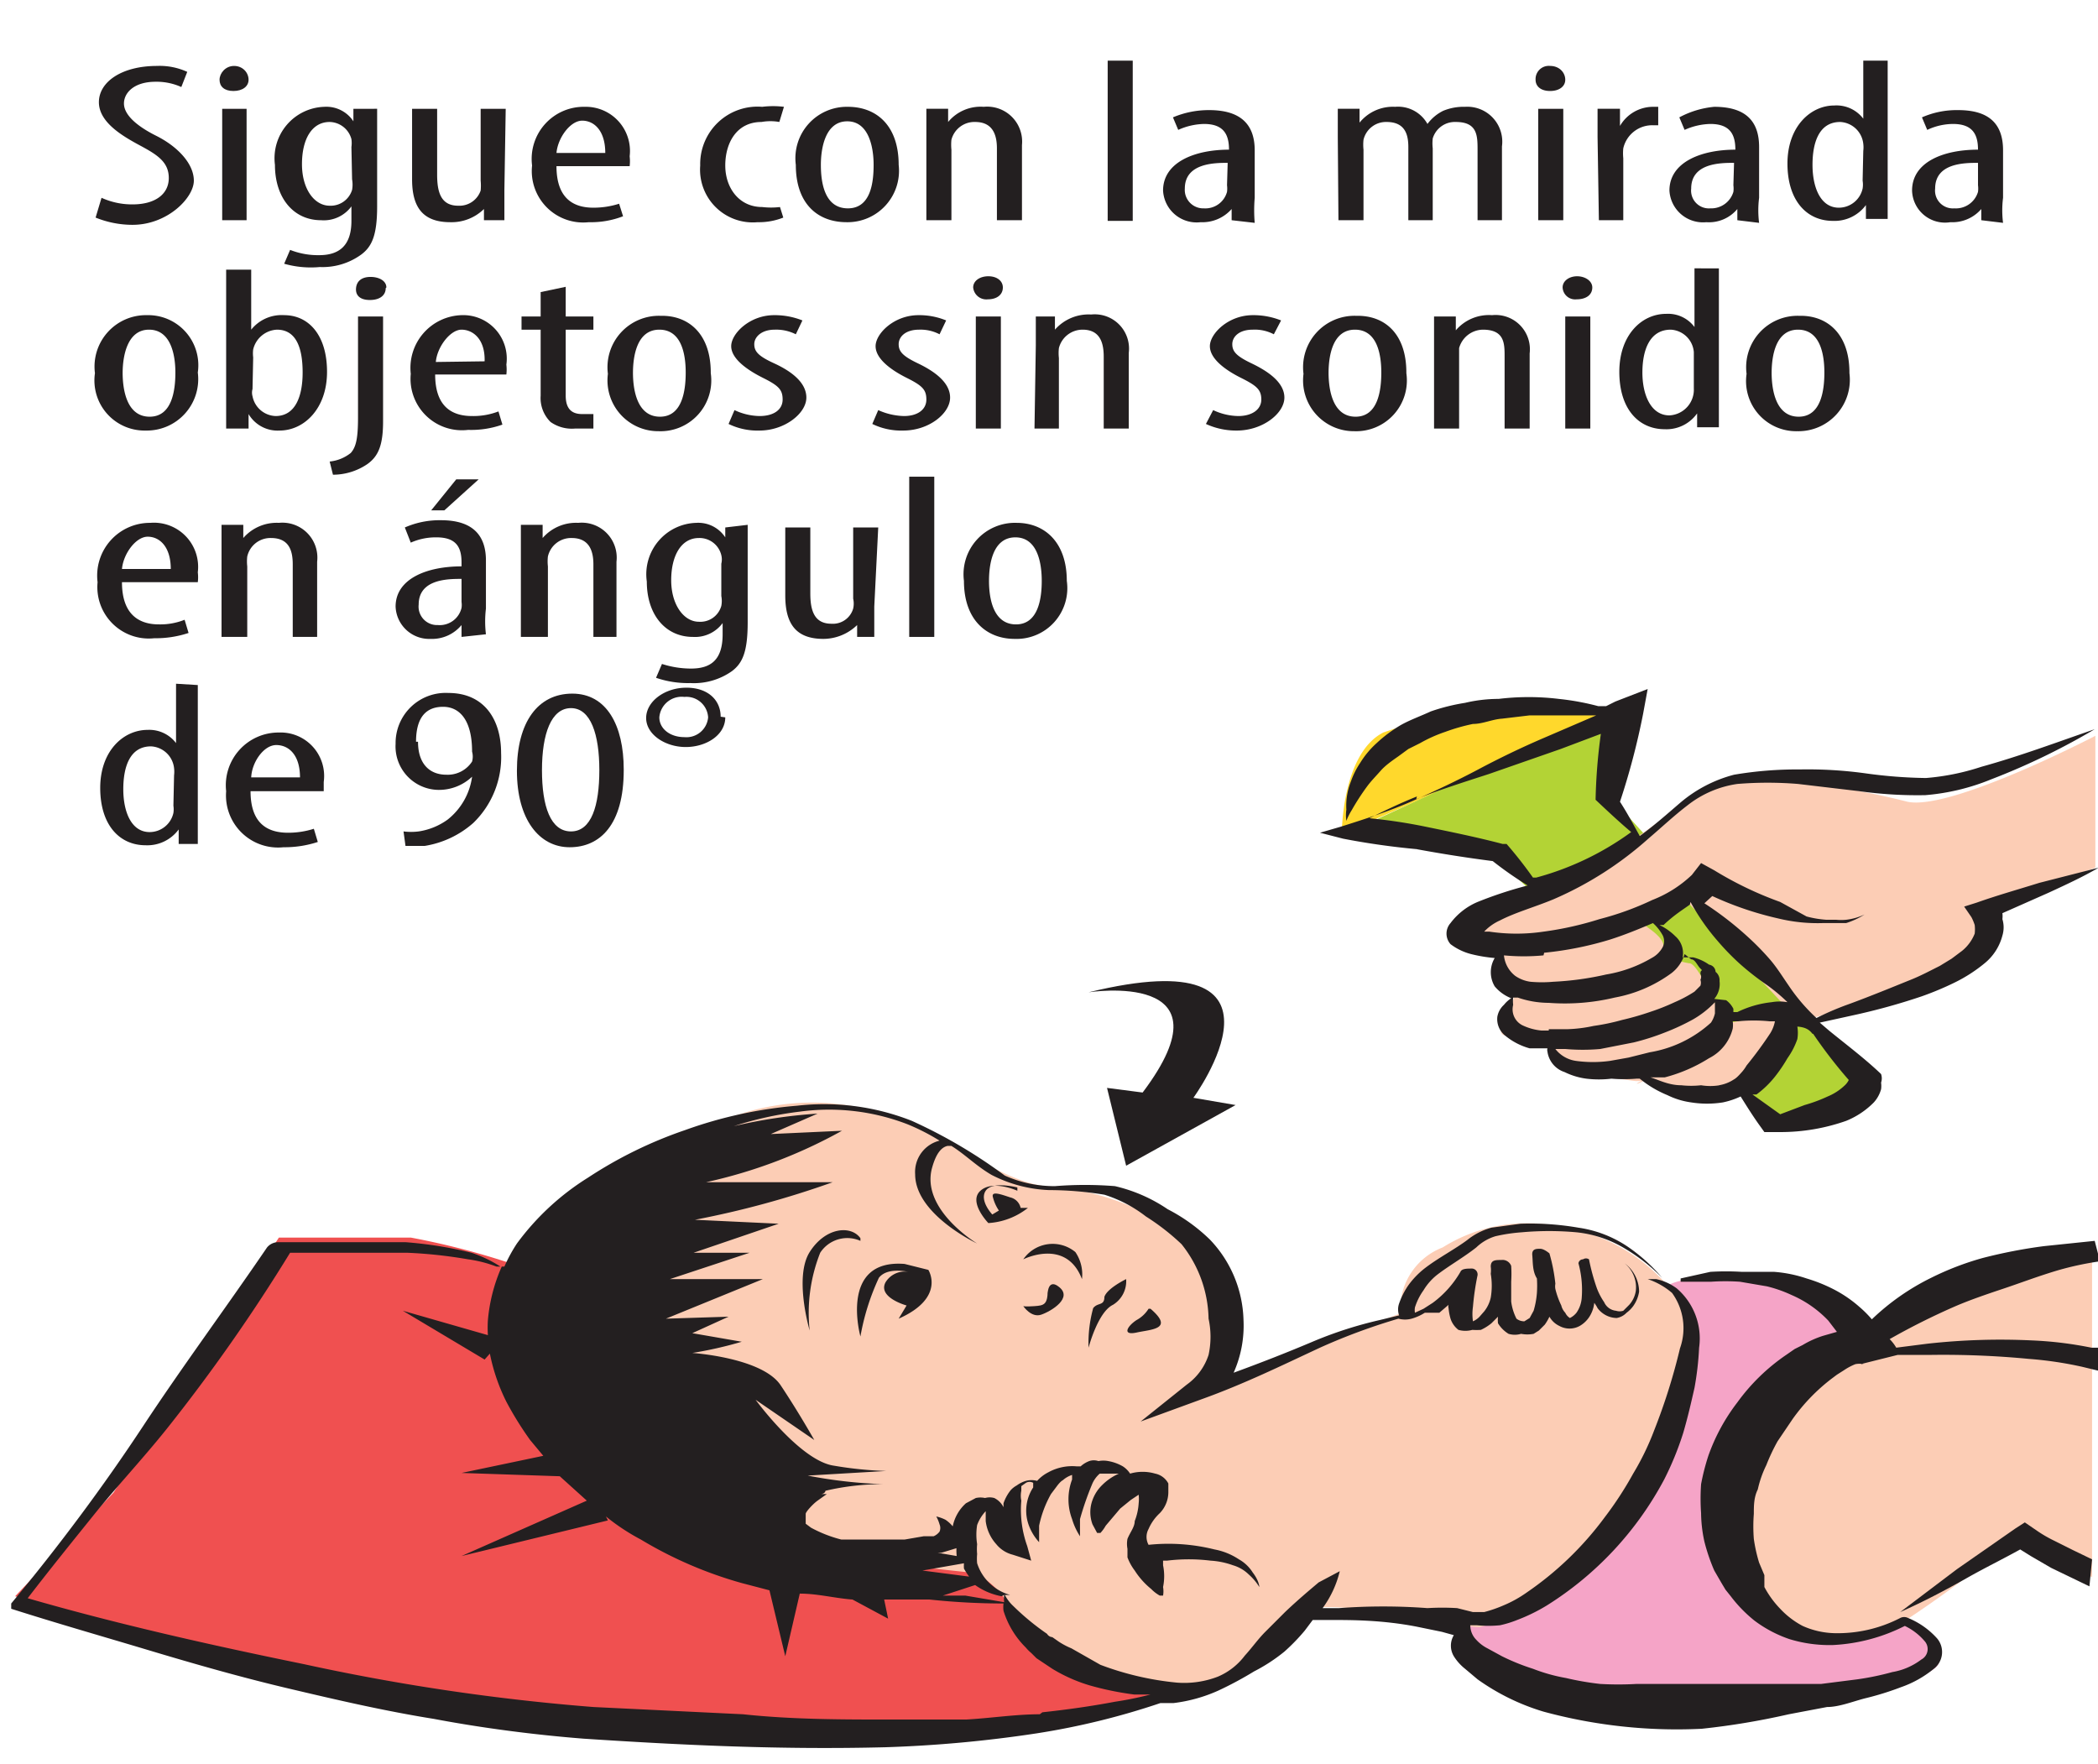 <svg id="Capa_1" data-name="Capa 1" xmlns="http://www.w3.org/2000/svg" viewBox="0 0 31.82 26.75"><defs><style>.cls-1{fill:#f05050;}.cls-2{fill:#ffd82c;}.cls-3{fill:#b3d335;}.cls-4{fill:#f5a4c7;}.cls-5{fill:#fccdb5;}.cls-6{fill:#231f20;}</style></defs><title>2-2meses</title><path class="cls-1" d="M9.23,19.77a11.58,11.58,0,0,0-3-1c-.81,0-2,0-2,0L1.72,22.64.23,24.21A52.76,52.76,0,0,0,7,25.87a56.69,56.69,0,0,0,7.76.32,7.07,7.07,0,0,0,2.94-.58s-1.17-5.46-8.42-5.84"/><path class="cls-2" d="M20.35,12.65s0-1.22.63-1.54a8.11,8.11,0,0,1,2.21-.44l1.35.13Z"/><path class="cls-3" d="M23.32,13.61,22.68,13l-2.33-.33,4.34-2-.17,1.52,3.77,4.15a5.9,5.9,0,0,0-.62.61,3.11,3.11,0,0,1-.73.13Z"/><path class="cls-4" d="M22.23,23.73a1.18,1.18,0,0,0,.53,1.59,10.3,10.3,0,0,0,4.41.55c.8-.22,2.22-.37,2.24-.67s-.43-.52-.51-.6-.1-3.65-.6-4.3-.73-.81-1.27-.86-1.5-.16-1.82.11-3,4.18-3,4.18"/><path class="cls-5" d="M24.64,12.83a6.44,6.44,0,0,1-1.83.94c-.67.11-.94.32-.64.47a1.36,1.36,0,0,0,.55.15s.07.3.15.53l.09.23s-.37.56-.1.56a2.53,2.53,0,0,1,.7.17.5.5,0,0,0,.55.46c.53,0,.66.08.79.05s-.22.12,0,0,1.59,1.22,2.3-1c.05-.17-1,.18-1,.11A.36.36,0,0,0,26,15.2s-.26-.6-.38-.59a1.31,1.31,0,0,1-.46-.17s.23-.09-.15-.36.21-.42.28-.4.21-.1.21-.1l1.79,1.91s2.64-.66,2.64-1a1.84,1.84,0,0,1,.15-.7l1.7-.63v-2s-2.19,1.14-2.85,1a11,11,0,0,0-2-.32c-.86,0-.82-.07-2.3,1"/><path class="cls-5" d="M31.73,18.83v5.09l-1.18-.59a15.82,15.82,0,0,1-2,1.47c-.27.05-2.18.2-2.38-1.26a3.45,3.45,0,0,1,1.21-2.76l.81-.49.09-.15a11.15,11.15,0,0,1,2-1l1.46-.3"/><path class="cls-5" d="M14.81,23.86s-2.05-.21-2.88-.37a8.55,8.55,0,0,1-3.41-2.42c-.48-.77.87-3,1.75-3.69a3.53,3.53,0,0,1,3.06-.51C14.28,17.12,15.2,18,16,18a4,4,0,0,1,2.42,1.15,1.36,1.36,0,0,1,.13,1.31,1.31,1.31,0,0,1-.31.59l3-1.13a1,1,0,0,1,.64-1,2.41,2.41,0,0,1,1.76-.32,2.7,2.7,0,0,1,1.6.84,1.12,1.12,0,0,1,.32,1.05,17.89,17.89,0,0,1-1.51,3.28,3.78,3.78,0,0,1-1.61.91c-.33,0-2.35-.49-2.7-.23s-1,1.09-1.43,1.19A3.28,3.28,0,0,1,16,25.18c-.73-.54-.67-.74-.72-.87a1.27,1.27,0,0,0-.49-.45"/><path class="cls-6" d="M31.73,23.65l-.29-.14-.3-.15a1.93,1.93,0,0,1-.24-.14l-.19-.13-.14.09-.89.62-.86.65c.36-.16.7-.34,1-.51s.55-.29.82-.44l.16.1.31.18.58.28Z"/><path class="cls-6" d="M15.77,26h0c-.37,0-.75.06-1.12.08l-1.13,0c-.75,0-1.5,0-2.25-.08L9,25.89a32.5,32.5,0,0,1-4.39-.65c-1.42-.29-2.84-.61-4.19-1,.33-.43.67-.85,1-1.26s.75-.86,1.11-1.31A26.67,26.67,0,0,0,4.4,19l.83,0H5.7l.47,0a7.15,7.15,0,0,1,.93.1,1.94,1.94,0,0,1,.43.11l.08,0a2.55,2.55,0,0,0-.21.81,1.77,1.77,0,0,0,0,.23l-1.29-.37,1.24.74.08-.09a2.87,2.87,0,0,0,.25.73,5.05,5.05,0,0,0,.36.58l.2.24L7,22.34l1.49.05v0l.41.37L7,23.6l2.22-.54L9.19,23a3.24,3.24,0,0,0,.53.35,6.2,6.2,0,0,0,1.53.66l.42.11.24,1,.22-.95c.27,0,.53.07.8.09l0,0,.54.29-.06-.29q.35,0,.69,0a10.64,10.64,0,0,0,1.12.06.45.45,0,0,0,0,.11,1.34,1.34,0,0,0,.34.56.6.6,0,0,0,.08.08l.08.08.24.16a2.42,2.42,0,0,0,.56.25,4.54,4.54,0,0,0,.68.14h.25a5.17,5.17,0,0,1-.54.11c-.37.07-.73.12-1.1.16m-1.3-2.49h0l0-.05a0,0,0,0,1,0,0,.85.85,0,0,0,0,.17.05.05,0,0,1,0,0l-.29-.05.06,0Zm.25.44h0l-.77-.1.63-.11a.59.59,0,0,0,0,.08A1.13,1.13,0,0,0,14.72,23.94Zm.47.27h0a.5.5,0,0,0,0,.11l-.59-.1.18,0v0c-.13,0-.26,0-.39,0H14.3l.49-.16A1,1,0,0,0,15.19,24.21Zm2.22-1.58h0a.05.05,0,0,1,0,0Zm0,0h0Zm14.32-3.79L31,18.9a7.68,7.68,0,0,0-.93.18,4.38,4.38,0,0,0-.78.3,3.57,3.57,0,0,0-.9.63,1.7,1.7,0,0,0-.19-.19,1.91,1.91,0,0,0-.36-.25,2.39,2.39,0,0,0-.44-.18,2,2,0,0,0-.49-.1l-.24,0h-.25a3.88,3.88,0,0,0-.48,0l-.45.1,0,.05.46,0a3.2,3.2,0,0,1,.44,0l.41.07a2,2,0,0,1,.37.13,1.69,1.69,0,0,1,.56.39l.13.17-.21.06a1.46,1.46,0,0,0-.31.14l-.12.06-.13.09a3,3,0,0,0-.74.72,2.92,2.92,0,0,0-.44.81,3.39,3.39,0,0,0-.11.43,3.15,3.15,0,0,0,0,.44,2.1,2.1,0,0,0,.05.43,2.86,2.86,0,0,0,.15.44l.11.19.06.1.08.1a2.08,2.08,0,0,0,.36.37,1.9,1.9,0,0,0,.53.28,2.07,2.07,0,0,0,.66.09,2.7,2.7,0,0,0,1.09-.29.91.91,0,0,1,.3.23.18.18,0,0,1-.05.28,1,1,0,0,1-.44.19,4.13,4.13,0,0,1-.53.11l-.55.07-.57,0c-.19,0-.38,0-.56,0l-.56,0h-.56l-.55,0a4.89,4.89,0,0,1-.55,0,4.34,4.34,0,0,1-.52-.09,2.63,2.63,0,0,1-.5-.14,3.29,3.29,0,0,1-.47-.19l-.22-.12a.59.59,0,0,1-.17-.13.31.31,0,0,1-.09-.22l.1,0a1.78,1.78,0,0,0,.35,0,1.6,1.6,0,0,0,.26-.08,2.69,2.69,0,0,0,.45-.22,5.05,5.05,0,0,0,1.78-1.91,4.62,4.62,0,0,0,.29-.71c.07-.24.12-.46.17-.68a4.57,4.57,0,0,0,.07-.61,1,1,0,0,0-.34-.9.81.81,0,0,0-.31-.14l-.13,0a1.1,1.1,0,0,1,.37.21.91.91,0,0,1,.12.84,9.09,9.09,0,0,1-.39,1.24,4,4,0,0,1-.32.66,5.31,5.31,0,0,1-.43.66,4.92,4.92,0,0,1-1.18,1.14,1.82,1.82,0,0,1-.36.2,2,2,0,0,1-.29.1l-.11,0h0l-.06,0-.24-.06a3.75,3.75,0,0,0-.45,0,9,9,0,0,0-1.34,0l-.25,0a1.56,1.56,0,0,0,.26-.56h0L20,24c-.13.11-.31.26-.51.45l-.3.3c-.11.11-.2.24-.31.36a1,1,0,0,1-.41.32,1.42,1.42,0,0,1-.62.09,4.48,4.48,0,0,1-1.16-.27L16.25,25a1.14,1.14,0,0,1-.19-.1l-.1-.07s-.05,0-.08-.05a3.79,3.79,0,0,1-.51-.42.63.63,0,0,1-.13-.17l.08,0a.73.73,0,0,1-.5-.48.74.74,0,0,1,0-.14.81.81,0,0,1,0-.15.92.92,0,0,1,0-.29.62.62,0,0,1,.13-.21s0,0,0,0l0,.15a.64.64,0,0,0,.16.35.47.47,0,0,0,.25.16l.28.09-.06-.22a1.63,1.63,0,0,1-.09-.69.37.37,0,0,1,0-.15l0-.07.07-.05a.11.11,0,0,1,.11,0l0,.07a.64.64,0,0,0-.06.59.77.77,0,0,0,.15.24l0-.25a1.67,1.67,0,0,1,.18-.48l.09-.12s.05-.07.09-.09a.39.39,0,0,1,.14-.08l0,.07a.85.85,0,0,0,0,.6,1,1,0,0,0,.12.26l0-.08,0-.18a4.63,4.63,0,0,1,.18-.52.43.43,0,0,1,.12-.17h0l0,0,.05,0,0,0,.12,0,.12,0a.84.84,0,0,0-.25.17.6.6,0,0,0-.15.23.53.53,0,0,0,0,.37l.07.13h.05a.56.56,0,0,0,.08-.11l.22-.26.16-.13.12-.08a.59.59,0,0,1,0,.13.88.88,0,0,1-.06.27c0,.09-.07.17-.11.27a.4.4,0,0,0,0,.15v.07l0,.06a.78.78,0,0,0,.11.2,1.17,1.17,0,0,0,.25.28.56.56,0,0,0,.13.1h.05a.38.38,0,0,0,0-.13.82.82,0,0,0,0-.33l0-.07.06,0a2.72,2.72,0,0,1,.66,0,1.21,1.21,0,0,1,.34.07.57.57,0,0,1,.24.14.84.84,0,0,1,.16.19s0-.09-.1-.22a.58.58,0,0,0-.21-.2,1,1,0,0,0-.37-.15,2.89,2.89,0,0,0-1-.07l0,0a.25.25,0,0,1,0-.24.71.71,0,0,1,.17-.24.46.46,0,0,0,.13-.31V22.5a.29.29,0,0,0-.2-.15.68.68,0,0,0-.38,0,.37.37,0,0,0-.11-.11.68.68,0,0,0-.22-.08.39.39,0,0,0-.15,0,.22.22,0,0,0-.14,0,.41.41,0,0,0-.13.08l-.06,0a.75.75,0,0,0-.43.09.59.59,0,0,0-.17.13h0l0,0a.33.33,0,0,0-.17,0,.46.46,0,0,0-.14.07.35.35,0,0,0-.09.07.66.66,0,0,0-.11.2s0,0,0,.06a.31.31,0,0,0-.14-.14.26.26,0,0,0-.14,0,.32.32,0,0,0-.14,0l-.15.08a.64.64,0,0,0-.2.35h0a.52.52,0,0,0-.11-.1A.6.6,0,0,0,14.2,23l0,0a.55.55,0,0,1,.05.12.14.14,0,0,1,0,.11.22.22,0,0,1-.09.07h0l-.05,0-.1,0-.29.05-.35,0-.39,0h-.22a2,2,0,0,1-.46-.18l-.08-.06h0l0-.05,0,0h0s0,0,0,0h0v0c0-.05,0-.07,0-.1s.11-.15.18-.2l.14-.1,0,0h-.09s.06,0,.07-.05a3.81,3.81,0,0,1,.88-.1,7.26,7.26,0,0,1-1.15-.13l1.19-.07a5.69,5.69,0,0,1-.79-.08c-.51-.07-1.19-1-1.19-1l.89.61s-.23-.41-.51-.83-1.34-.49-1.34-.49a6,6,0,0,0,.75-.17l-.75-.13.55-.25L10.1,20l1.47-.6H10.16L11.37,19h-.85l1.29-.44-1.27-.06a14.07,14.07,0,0,0,2.09-.57H10.71a7.57,7.57,0,0,0,2.06-.78l-1.08.05.71-.31a7.72,7.72,0,0,0-1.27.19,5.28,5.28,0,0,1,1-.22,3.3,3.3,0,0,1,1.63.19,3.21,3.21,0,0,1,.49.25.49.49,0,0,0-.37.51c0,.61.94,1.05.94,1.05s-.87-.52-.68-1.16c.06-.21.14-.3.23-.32l.06,0c.21.13.37.3.61.44a2.08,2.08,0,0,0,.87.23,5.18,5.18,0,0,1,.84.07,2,2,0,0,1,.63.33,3.49,3.49,0,0,1,.54.42A1.86,1.86,0,0,1,18.33,20a1.29,1.29,0,0,1,0,.55A.89.89,0,0,1,18,21l-.7.56.93-.34c.64-.23,1.21-.51,1.79-.78A9.2,9.2,0,0,1,21.21,20l0,0a.38.38,0,0,0,.2,0,.75.75,0,0,0,.2-.09l.07,0,.15,0v0h0l.14-.12a.09.09,0,0,0,0,.05A.83.83,0,0,0,22,20a.35.35,0,0,0,.12.17.39.39,0,0,0,.21,0,1,1,0,0,0,.13,0,.74.74,0,0,0,.16-.1l.1-.1a.42.42,0,0,0,0,.1.48.48,0,0,0,.16.16.33.33,0,0,0,.19,0,.5.5,0,0,0,.19,0l.08-.05.09-.09a.75.75,0,0,0,.07-.12l0,0a.34.34,0,0,0,.15.14.32.32,0,0,0,.31,0,.43.43,0,0,0,.14-.13.49.49,0,0,0,.08-.22.56.56,0,0,1,.05.08.37.37,0,0,0,.29.15.27.27,0,0,0,.15-.08.47.47,0,0,0,.1-.1.51.51,0,0,0,.09-.22.54.54,0,0,0-.22-.43.47.47,0,0,1,.17.42.41.41,0,0,1-.1.21l-.09.09a.18.18,0,0,1-.11,0,.22.22,0,0,1-.18-.13,1,1,0,0,1-.11-.21,3.17,3.17,0,0,1-.12-.44h0a.08.08,0,0,0-.09,0,.07.07,0,0,0-.07.06h0a1.53,1.53,0,0,1,.05.52.45.45,0,0,1-.08.23.29.29,0,0,1-.1.08h0s0,0,0,0a.19.19,0,0,1-.07-.08.24.24,0,0,1-.06-.11,1.25,1.25,0,0,1-.09-.25.22.22,0,0,1,0-.08,2.66,2.66,0,0,0-.09-.46s-.08-.07-.14-.07-.13,0-.12.1,0,.24.07.35a1.64,1.64,0,0,1,0,.22,1.28,1.28,0,0,1-.05.27l-.06.11,0,0-.08.05s0,0,0,0,0,0,0,0A.19.19,0,0,1,23,20a.79.79,0,0,1-.08-.26c0-.1,0-.2,0-.3a1.93,1.93,0,0,0,0-.24v0h0a.14.14,0,0,0-.15-.09c-.09,0-.16,0-.16.1a.45.45,0,0,1,0,.11,1.08,1.08,0,0,1,0,.36.51.51,0,0,1-.1.21l-.07.08a.3.3,0,0,1-.1.07,0,0,0,0,1,0,0,.78.78,0,0,1,0-.22,4,4,0,0,1,.07-.48.09.09,0,0,0-.08-.1c-.08,0-.16,0-.18.05a1.55,1.55,0,0,1-.42.47l-.14.09-.13.06a.25.25,0,0,1,0-.08.91.91,0,0,1,.13-.26.87.87,0,0,1,.2-.23c.18-.14.41-.27.6-.42a.72.72,0,0,1,.29-.17,2.57,2.57,0,0,1,.4-.06,4.61,4.61,0,0,1,.83,0,1.76,1.76,0,0,1,.74.25,2.8,2.8,0,0,1,.56.44,2.63,2.63,0,0,0-.52-.47,1.79,1.79,0,0,0-.75-.29,4.29,4.29,0,0,0-.88-.06l-.44.06a1,1,0,0,0-.37.19c-.19.14-.42.26-.62.41a1.28,1.28,0,0,0-.26.26,1.14,1.14,0,0,0-.15.29.27.27,0,0,0,0,.18s0,0,0,0l-.29.07a6.12,6.12,0,0,0-1,.32c-.4.17-.81.33-1.22.48a1.75,1.75,0,0,0,.15-.8,1.83,1.83,0,0,0-.51-1.22,2.67,2.67,0,0,0-.64-.46,2.38,2.38,0,0,0-.8-.35,5.72,5.72,0,0,0-.91,0,1.84,1.84,0,0,1-.76-.16A7.66,7.66,0,0,0,13.83,17a3.62,3.62,0,0,0-1.74-.23,6.59,6.59,0,0,0-1.7.37,6.48,6.48,0,0,0-1.47.72,3.89,3.89,0,0,0-1.08,1,2.37,2.37,0,0,0-.19.35l-.06,0A1.91,1.91,0,0,0,7.15,19a6.08,6.08,0,0,0-1-.16l-.48,0H5.23l-1,0a.22.22,0,0,0-.18.08h0c-.62.91-1.28,1.8-1.88,2.71s-1.27,1.81-2,2.69h0s0,.06,0,.08c.69.22,1.39.42,2.09.63s1.4.41,2.12.58,1.45.34,2.2.46c.37.07.75.13,1.13.18s.76.09,1.14.12c1.52.1,3,.17,4.58.13a19.29,19.29,0,0,0,2.29-.21,11.23,11.23,0,0,0,1.88-.46l.2,0a2.34,2.34,0,0,0,.68-.19,5.44,5.44,0,0,0,.54-.29,2.61,2.61,0,0,0,.46-.3,3,3,0,0,0,.31-.32l.12-.16h.28c.31,0,.77,0,1.29.1l.39.08.18.05h0a.31.31,0,0,0,0,.32.75.75,0,0,0,.17.19l.19.16a3.39,3.39,0,0,0,1,.49,7.73,7.73,0,0,0,2.4.26A11.22,11.22,0,0,0,27.13,26l.58-.11c.18,0,.38-.08.57-.13a4.42,4.42,0,0,0,.55-.17,1.62,1.62,0,0,0,.5-.28.32.32,0,0,0,.05-.46,1.2,1.2,0,0,0-.44-.31.13.13,0,0,0-.12,0h0a2.07,2.07,0,0,1-1,.23,1.25,1.25,0,0,1-.48-.11A1.28,1.28,0,0,1,27,24.4a1.46,1.46,0,0,1-.24-.33l0-.09,0-.09-.08-.19a2.33,2.33,0,0,1-.08-.36,2.42,2.42,0,0,1,0-.38c0-.12,0-.25.06-.37a1.63,1.63,0,0,1,.13-.37,2.92,2.92,0,0,1,.17-.36l.23-.34a2.85,2.85,0,0,1,.59-.61l.08-.06.11-.07a.91.91,0,0,1,.17-.09.34.34,0,0,1,.13,0s0,0-.05,0l.56-.14h.48a13.57,13.57,0,0,1,1.51.06,5.66,5.66,0,0,1,.81.12l.29.07v-.36l-.15,0a5.67,5.67,0,0,0-.9-.11,10,10,0,0,0-1.59.05l-.47.06,0,0a.64.64,0,0,0-.1-.13l0,0a10.55,10.55,0,0,1,1-.5c.21-.09.44-.17.71-.26s.53-.19.83-.28a4.69,4.69,0,0,1,.65-.14Z"/><path class="cls-6" d="M16.41,19.4a.6.6,0,0,0-.1-.41.54.54,0,0,0-.79.11s.65-.33.89.3"/><path class="cls-6" d="M15.89,19.57c0,.22-.06.23-.2.24s-.17,0-.17,0,.12.18.27.13.5-.26.26-.43c0,0-.14-.12-.16.1"/><path class="cls-6" d="M16.75,19.67c0,.14-.1.08-.17.17a2,2,0,0,0-.07.6s.14-.54.37-.65a.42.42,0,0,0,.2-.39s-.29.14-.33.27"/><path class="cls-6" d="M17.42,19.85a.49.49,0,0,1-.18.17c-.14.09-.23.24,0,.19s.57-.05.21-.36"/><path class="cls-6" d="M14.08,19.26l-.36-.09c-1-.08-.67,1.1-.67,1.1a3.56,3.56,0,0,1,.28-.89c.14-.18.49-.08.49-.08a.34.34,0,0,0-.39.15c-.12.23.32.35.32.35l-.12.2c.72-.32.45-.74.45-.74"/><path class="cls-6" d="M15.43,18.06s-.37-.17-.56,0,.12.49.12.49a1.07,1.07,0,0,0,.6-.23l-.11,0a.21.21,0,0,0-.16-.16c-.15-.05-.29-.1-.26,0a.63.63,0,0,0,.09.2l-.1.06s-.2-.21-.1-.36.48-.05.48-.05"/><path class="cls-6" d="M13.05,18.78c-.14-.2-.53-.17-.77.21s0,1.19,0,1.19A2.48,2.48,0,0,1,12.44,19a.49.49,0,0,1,.61-.18"/><path class="cls-6" d="M13.21,22.55h0"/><path class="cls-6" d="M21.48,12.12h0c.35-.14.73-.26,1.1-.38l1.09-.38.61-.23a8.42,8.42,0,0,0-.08,1v0l0,0c.17.16.35.33.54.49a4.37,4.37,0,0,1-1.44.69h-.05a6.4,6.4,0,0,0-.4-.51l0,0-.06,0c-.38-.1-.77-.18-1.16-.26a8.1,8.1,0,0,0-.86-.13c.24-.12.47-.23.72-.33m1.93,2.37h0a5.11,5.11,0,0,0,1-.2c.22-.07.44-.16.65-.25a.7.7,0,0,1,.15.19.2.2,0,0,1,0,.17.4.4,0,0,1-.17.17,2,2,0,0,1-.69.25,4.52,4.52,0,0,1-.8.11,1.94,1.94,0,0,1-.35,0,.53.53,0,0,1-.23-.09.45.45,0,0,1-.17-.31h0A3.2,3.2,0,0,0,23.41,14.49Zm2.22-.77h0a3.29,3.29,0,0,0,.41.59,3.73,3.73,0,0,0,.34.35,4.12,4.12,0,0,0,.41.32,2.66,2.66,0,0,1,.31.26h0a.69.69,0,0,0-.24,0,1.56,1.56,0,0,0-.52.15l-.06,0s0,0,0-.05a.36.36,0,0,0-.11-.13L26,15.15a.35.35,0,0,0,.08-.27.16.16,0,0,0-.06-.14s0-.09-.1-.11a.72.72,0,0,0-.24-.11l-.16,0h0a.34.34,0,0,0-.11-.32.89.89,0,0,0-.24-.17l.06,0C25.4,13.87,25.52,13.8,25.63,13.72Zm1.86,2h0a7.25,7.25,0,0,0,.54.7,0,0,0,0,1,0,0,.08.08,0,0,1,0,0,.28.28,0,0,1-.07.09.83.83,0,0,1-.25.16,2.34,2.34,0,0,1-.35.13L27,16.9l-.42-.3.06,0a1.46,1.46,0,0,0,.28-.27,2.31,2.31,0,0,0,.19-.28,1.14,1.14,0,0,0,.15-.29.58.58,0,0,0,0-.19l0,0C27.4,15.58,27.45,15.63,27.49,15.68Zm-1.42.78h0a.86.86,0,0,1-.28,0,1.39,1.39,0,0,1-.3,0c-.2,0-.36-.09-.47-.12l-.05,0,.27,0a2.38,2.38,0,0,0,.67-.29.69.69,0,0,0,.36-.45.4.4,0,0,0,0-.11h.08a2.39,2.39,0,0,1,.48,0l.08,0s0,0,0,0a.53.53,0,0,1-.07.18,6,6,0,0,1-.36.49.62.62,0,0,1-.09.12s-.06.07-.1.09A.57.57,0,0,1,26.07,16.46Zm-1.66-.37h0a1.89,1.89,0,0,1-.52,0,.48.48,0,0,1-.31-.18h.15a3,3,0,0,0,.53,0l.51-.1a3.68,3.68,0,0,0,.47-.15,3.45,3.45,0,0,0,.43-.2,1.46,1.46,0,0,0,.33-.26v0l0,.05s0,.08,0,.12a.42.42,0,0,1-.06.14,1.82,1.82,0,0,1-.93.45l-.32.08Zm-.93-.46h-.11a.85.85,0,0,1-.29-.08.27.27,0,0,1-.14-.31.43.43,0,0,1,0-.11l.07,0a1.45,1.45,0,0,0,.47.08,3.25,3.25,0,0,0,1-.08,2.09,2.09,0,0,0,.86-.37.57.57,0,0,0,.2-.29l.1.08c.06,0,.09.09.14.14s0,0,0,.08a.1.1,0,0,1,0,.09.14.14,0,0,1,0,.09l-.09.09a2,2,0,0,1-.3.16,3.34,3.34,0,0,1-.38.15,4.21,4.21,0,0,1-.42.12,3.29,3.29,0,0,1-.43.09,2.17,2.17,0,0,1-.41.05h-.27Zm-2-2.75c.38.07.76.13,1.15.18a5.49,5.49,0,0,0,.53.37,6.12,6.12,0,0,0-.76.25A1,1,0,0,0,22,14a.24.24,0,0,0,0,.32.88.88,0,0,0,.31.15,2.25,2.25,0,0,0,.36.06h0a.42.42,0,0,0,0,.43.62.62,0,0,0,.25.18.47.47,0,0,0-.11.1.32.32,0,0,0-.1.18.32.32,0,0,0,.11.28,1,1,0,0,0,.38.2l.12,0h.15a.09.09,0,0,0,0,.05.38.38,0,0,0,.26.31,1.06,1.06,0,0,0,.33.1,1.6,1.6,0,0,0,.38,0,2.34,2.34,0,0,0,.38,0h0l.05,0a1.64,1.64,0,0,0,.42.25,1.17,1.17,0,0,0,.36.11,1.54,1.54,0,0,0,.48,0,1.22,1.22,0,0,0,.27-.09c.1.16.2.32.31.47l.05.07H27A3,3,0,0,0,28,17a1.24,1.24,0,0,0,.42-.28.49.49,0,0,0,.11-.2.36.36,0,0,0,0-.1.2.2,0,0,0,0-.13v0l0,0c-.24-.23-.52-.44-.79-.66l-.14-.12.5-.11a9.6,9.6,0,0,0,1.05-.29,4.7,4.7,0,0,0,.5-.21,2.31,2.31,0,0,0,.45-.29.8.8,0,0,0,.27-.42.43.43,0,0,0,0-.25.36.36,0,0,0,0-.09l.7-.31c.26-.12.52-.24.76-.38v0l-.9.23c-.32.1-.64.19-.95.3l-.19.06.11.16a.73.73,0,0,1,.05.12.57.57,0,0,1,0,.13.64.64,0,0,1-.19.26l-.16.12-.18.11c-.16.08-.29.15-.44.21s-.61.25-.94.37a4.25,4.25,0,0,0-.49.21,2.73,2.73,0,0,1-.42-.49c-.09-.13-.17-.26-.27-.38a4,4,0,0,0-.35-.36,5,5,0,0,0-.66-.51l.12-.11a5,5,0,0,0,1,.34,2.53,2.53,0,0,0,.68.07h.18l.17,0a1.2,1.2,0,0,0,.28-.13l0,0a.9.9,0,0,1-.28.08.77.77,0,0,1-.15,0h-.15a1.57,1.57,0,0,1-.3-.05L27,13.68a5.41,5.41,0,0,1-1-.48l-.2-.11-.14.18a1.83,1.83,0,0,1-.6.38,4.42,4.42,0,0,1-.8.29,5,5,0,0,1-.85.19,2.78,2.78,0,0,1-.82,0l-.08,0a.74.74,0,0,1,.24-.17c.23-.12.52-.2.81-.32A5.31,5.31,0,0,0,25,12.72c.2-.17.39-.35.6-.51a1.58,1.58,0,0,1,.75-.32,5.65,5.65,0,0,1,.92,0l.93.11a6.4,6.4,0,0,0,1,.06,3.34,3.34,0,0,0,1-.24,10.38,10.38,0,0,0,1.57-.76v0c-.58.2-1.14.41-1.72.57a3.58,3.58,0,0,1-.84.17,7.25,7.25,0,0,1-.91-.07,6.42,6.42,0,0,0-1-.06,5.7,5.7,0,0,0-1,.08,2.06,2.06,0,0,0-.81.42c-.21.18-.4.35-.62.51v0c-.1-.18-.19-.35-.3-.52a10.88,10.88,0,0,0,.35-1.33l.07-.38-.49.19-.14.07-.12,0a3.87,3.87,0,0,0-.6-.11,3.8,3.8,0,0,0-.91,0,2.22,2.22,0,0,0-.51.06,3,3,0,0,0-.52.13c-.15.07-.32.13-.46.21a2.11,2.11,0,0,0-.36.27,1.37,1.37,0,0,0-.25.3,1.22,1.22,0,0,0-.14.28,1,1,0,0,0-.07.43.59.59,0,0,0,0,.17.91.91,0,0,1,.08-.16,3.6,3.6,0,0,1,.24-.37c.06-.08.13-.15.2-.23s.17-.15.27-.22l.15-.11.18-.09a2.19,2.19,0,0,1,.38-.17,2.9,2.9,0,0,1,.42-.12c.15,0,.29-.07.44-.08l.42-.05.4,0c.25,0,.46,0,.61,0h0l-.79.34c-.35.15-.68.31-1,.48s-.66.33-1,.48-.71.27-1.09.39l-.31.09.35.09A11.33,11.33,0,0,0,21.5,12.88Z"/><path class="cls-6" d="M17.33,16.57l-.54-.07.29,1.18,1.66-.92-.64-.11s1.77-2.42-1.59-1.6c0,0,2.23-.35.82,1.52"/><path class="cls-6" d="M1.54,3a1.12,1.12,0,0,0,.47.1c.35,0,.55-.16.55-.4s-.17-.35-.43-.49-.63-.35-.63-.66S1.85,1,2.38,1a1,1,0,0,1,.46.09l-.09.23a.91.91,0,0,0-.39-.08c-.33,0-.48.17-.48.33s.17.33.49.49.57.42.57.68-.4.67-.93.67a1.49,1.49,0,0,1-.56-.11Z"/><path class="cls-6" d="M3.37,3.34h0V1.65h.37V3.34Zm.4-2.13c0,.1-.09.17-.23.17s-.21-.07-.21-.17S3.42,1,3.55,1,3.77,1.1,3.77,1.21Z"/><path class="cls-6" d="M5.33,2.23h0a.43.43,0,0,0,0-.12A.35.35,0,0,0,5,1.85c-.27,0-.42.26-.42.64s.19.63.42.63a.34.34,0,0,0,.34-.24.45.45,0,0,0,0-.16Zm.39-.58c0,.12,0,.27,0,.53v.95c0,.44-.08.61-.24.73a1,1,0,0,1-.63.19A1.47,1.47,0,0,1,4.31,4l.09-.21a1.15,1.15,0,0,0,.44.08c.3,0,.49-.14.49-.52V3.13h0a.52.52,0,0,1-.46.21c-.42,0-.7-.34-.7-.84a.78.78,0,0,1,.75-.88.49.49,0,0,1,.44.22h0l0-.19Z"/><path class="cls-6" d="M7.65,2.88c0,.19,0,.34,0,.46H7.34l0-.17h0a.7.7,0,0,1-.51.2c-.42,0-.58-.23-.58-.65V1.65h.38v1c0,.27.06.47.32.47a.34.34,0,0,0,.34-.23.77.77,0,0,0,0-.15V1.65h.38Z"/><path class="cls-6" d="M9.18,2.32h0c0-.34-.17-.49-.35-.49s-.37.26-.39.49Zm-.74.2c0,.52.29.63.56.63a1.28,1.28,0,0,0,.39-.06l.06.19a1.35,1.35,0,0,1-.52.09.78.78,0,0,1-.86-.86.79.79,0,0,1,.8-.89.67.67,0,0,1,.68.75.66.66,0,0,1,0,.15Z"/><path class="cls-6" d="M11.88,3.3a1,1,0,0,1-.39.07.8.8,0,0,1-.87-.86.87.87,0,0,1,.94-.89,1.35,1.35,0,0,1,.33,0l-.07.23a.76.76,0,0,0-.27,0c-.38,0-.55.32-.55.66s.21.63.56.63a1.17,1.17,0,0,0,.27,0Z"/><path class="cls-6" d="M12.45,2.5h0c0,.28.06.66.41.66s.39-.4.39-.66-.07-.66-.4-.66-.4.4-.4.66m1.18,0a.78.78,0,0,1-.79.87c-.43,0-.77-.27-.77-.87a.78.78,0,0,1,.79-.88C13.29,1.62,13.63,1.9,13.63,2.5Z"/><path class="cls-6" d="M14.05,2.08c0-.19,0-.3,0-.43h.33l0,.2h0a.64.64,0,0,1,.54-.23.53.53,0,0,1,.58.58V3.34h-.38V2.25c0-.2-.06-.4-.33-.4a.36.36,0,0,0-.36.27.76.76,0,0,0,0,.15V3.34h-.38Z"/><rect class="cls-6" x="16.8" y="0.92" width="0.38" height="2.43"/><path class="cls-6" d="M18.62,2.47h0c-.19,0-.65,0-.65.39a.28.28,0,0,0,.29.3.34.34,0,0,0,.35-.25.38.38,0,0,0,0-.1Zm.06.87,0-.17h0a.59.59,0,0,1-.47.2.51.51,0,0,1-.57-.48c0-.43.48-.62,1-.62v0c0-.23-.08-.39-.38-.39a1,1,0,0,0-.39.09l-.08-.19a1.39,1.39,0,0,1,.55-.11c.48,0,.69.22.69.61V3a2.24,2.24,0,0,0,0,.38Z"/><path class="cls-6" d="M20.29,2.08c0-.19,0-.3,0-.43h.33l0,.21h0a.65.65,0,0,1,.54-.24.51.51,0,0,1,.49.26h0a.66.66,0,0,1,.24-.2.81.81,0,0,1,.33-.06.53.53,0,0,1,.56.6V3.34h-.37V2.28c0-.22,0-.43-.33-.43a.35.35,0,0,0-.35.25.68.68,0,0,0,0,.15V3.34h-.37V2.23c0-.19-.05-.38-.33-.38a.35.35,0,0,0-.35.27.71.71,0,0,0,0,.15V3.34h-.38Z"/><path class="cls-6" d="M23.33,3.34h0V1.65h.38V3.34Zm.41-2.13c0,.1-.09.17-.23.17s-.22-.07-.22-.17A.2.2,0,0,1,23.51,1C23.65,1,23.74,1.1,23.74,1.21Z"/><path class="cls-6" d="M24.23,2.08c0-.14,0-.31,0-.43h.34l0,.26h0a.58.58,0,0,1,.51-.29h.07V1.9h-.07a.45.45,0,0,0-.46.35.77.77,0,0,0,0,.15v.94h-.37Z"/><path class="cls-6" d="M26.3,2.47h0c-.2,0-.65,0-.65.39a.27.27,0,0,0,.29.3.35.35,0,0,0,.35-.25.38.38,0,0,0,0-.1Zm.05.87,0-.17h0a.56.56,0,0,1-.47.2.51.51,0,0,1-.56-.48c0-.43.48-.62,1-.62v0c0-.23-.08-.39-.38-.39a1,1,0,0,0-.39.09l-.08-.19A1.39,1.39,0,0,1,26,1.62c.48,0,.68.22.68.61V3a1.5,1.5,0,0,0,0,.38Z"/><path class="cls-6" d="M28.26,2.29h0a.45.45,0,0,0,0-.11.37.37,0,0,0-.35-.33c-.32,0-.42.31-.42.65s.12.65.4.65a.37.37,0,0,0,.36-.29.37.37,0,0,0,0-.12ZM28.63.92v2c0,.11,0,.31,0,.4h-.33l0-.21h0a.59.59,0,0,1-.5.24c-.4,0-.69-.31-.69-.87s.35-.88.71-.88a.51.51,0,0,1,.44.2h0V.92Z"/><path class="cls-6" d="M30,2.47h0c-.2,0-.65,0-.65.39a.27.27,0,0,0,.29.3A.35.35,0,0,0,30,2.91a.38.38,0,0,0,0-.1Zm.05.87,0-.17h0a.58.58,0,0,1-.47.2A.5.5,0,0,1,29,2.89c0-.43.47-.62,1-.62v0c0-.23-.08-.39-.38-.39a.93.93,0,0,0-.39.09l-.08-.19a1.31,1.31,0,0,1,.55-.11c.48,0,.68.22.68.61V3a1.5,1.5,0,0,0,0,.38Z"/><path class="cls-6" d="M1.86,5.65h0c0,.28.07.67.41.67s.39-.4.39-.67S2.59,5,2.26,5s-.4.4-.4.66M3,5.65a.78.78,0,0,1-.79.88.76.76,0,0,1-.77-.87.78.78,0,0,1,.79-.88A.76.76,0,0,1,3,5.65Z"/><path class="cls-6" d="M3.83,5.9h0a.2.2,0,0,0,0,.11.37.37,0,0,0,.35.3c.3,0,.41-.3.41-.66S4.5,5,4.2,5a.39.39,0,0,0-.36.3.49.49,0,0,0,0,.12Zm-.4.6c0-.1,0-.29,0-.41v-2h.38V5h0a.59.59,0,0,1,.5-.22c.37,0,.65.3.65.86s-.35.89-.72.89a.51.51,0,0,1-.47-.25h0l0,.22Z"/><path class="cls-6" d="M5,7H5a.61.61,0,0,0,.32-.13c.08-.09.11-.22.11-.54V4.8h.38V6.39c0,.36-.07.53-.24.65a.93.93,0,0,1-.52.16Zm.85-2.63c0,.11-.09.18-.24.18s-.22-.07-.21-.18.09-.17.22-.17S5.86,4.26,5.86,4.36Z"/><path class="cls-6" d="M7.35,5.48h0C7.36,5.14,7.17,5,7,5s-.37.26-.39.49Zm-.75.2c0,.52.29.63.56.63a1.06,1.06,0,0,0,.4-.07l.06.2a1.42,1.42,0,0,1-.52.08.78.78,0,0,1-.87-.85A.8.8,0,0,1,7,4.78a.66.66,0,0,1,.68.75.66.66,0,0,1,0,.15Z"/><path class="cls-6" d="M8.58,4.35V4.8H9V5H8.58V6c0,.22.11.28.25.28H9V6.5l-.28,0a.56.56,0,0,1-.37-.1A.51.51,0,0,1,8.2,6V5H7.91V4.8H8.2V4.43Z"/><path class="cls-6" d="M9.6,5.65h0c0,.28.07.67.41.67s.39-.4.39-.67S10.34,5,10,5s-.4.4-.4.66m1.18,0a.77.77,0,0,1-.79.88.77.77,0,0,1-.77-.87.78.78,0,0,1,.8-.88C10.44,4.78,10.78,5.06,10.78,5.65Z"/><path class="cls-6" d="M11.14,6.22a.92.92,0,0,0,.38.09c.22,0,.35-.1.35-.25s-.06-.21-.3-.33-.48-.29-.48-.48.28-.47.65-.47a1.13,1.13,0,0,1,.43.08l-.1.21A.66.66,0,0,0,11.75,5c-.2,0-.31.11-.31.22s.06.18.3.29.49.28.49.52-.33.5-.71.5a1,1,0,0,1-.47-.1Z"/><path class="cls-6" d="M13.32,6.22a1,1,0,0,0,.39.09c.21,0,.34-.1.34-.25s-.06-.21-.3-.33-.47-.29-.47-.48.28-.47.65-.47a1.07,1.07,0,0,1,.42.08l-.1.21A.62.62,0,0,0,13.94,5c-.21,0-.31.11-.31.22s.06.18.29.29.49.28.49.52-.32.5-.71.5a1,1,0,0,1-.47-.1Z"/><path class="cls-6" d="M14.8,6.5h0V4.8h.38V6.5Zm.41-2.14c0,.11-.09.18-.23.18a.2.2,0,0,1-.22-.18c0-.1.1-.17.23-.17S15.21,4.26,15.21,4.36Z"/><path class="cls-6" d="M15.71,5.24c0-.2,0-.3,0-.44H16L16,5h0a.68.68,0,0,1,.55-.23.52.52,0,0,1,.57.58V6.5h-.38V5.41c0-.2-.05-.41-.32-.41a.37.37,0,0,0-.36.28.68.68,0,0,0,0,.15V6.5h-.37Z"/><path class="cls-6" d="M18.4,6.22a.92.92,0,0,0,.38.09c.21,0,.35-.1.35-.25s-.07-.21-.31-.33-.47-.29-.47-.48.28-.47.65-.47a1.13,1.13,0,0,1,.43.08l-.11.21A.62.62,0,0,0,19,5c-.21,0-.31.11-.31.22s.06.18.29.29.5.28.5.52-.33.5-.72.5a1.09,1.09,0,0,1-.47-.1Z"/><path class="cls-6" d="M20.15,5.65h0c0,.28.07.67.41.67s.39-.4.39-.67S20.89,5,20.55,5s-.4.4-.4.66m1.18,0a.77.77,0,0,1-.79.88.77.77,0,0,1-.77-.87.78.78,0,0,1,.8-.88C21,4.78,21.33,5.06,21.33,5.65Z"/><path class="cls-6" d="M21.75,5.24c0-.2,0-.3,0-.44h.33l0,.21h0a.66.66,0,0,1,.55-.23.52.52,0,0,1,.57.58V6.5h-.38V5.41c0-.2,0-.41-.33-.41a.38.38,0,0,0-.36.28s0,.1,0,.15V6.5h-.38Z"/><path class="cls-6" d="M23.74,6.5h0V4.8h.38V6.5Zm.41-2.14c0,.11-.09.18-.24.18a.19.19,0,0,1-.21-.18c0-.1.1-.17.22-.17S24.15,4.26,24.15,4.36Z"/><path class="cls-6" d="M25.69,5.45h0V5.34A.37.37,0,0,0,25.34,5c-.32,0-.43.31-.43.65s.13.65.41.65a.39.39,0,0,0,.37-.41Zm.38-1.38v2c0,.12,0,.31,0,.41h-.33l0-.21h0a.57.57,0,0,1-.49.24c-.4,0-.69-.31-.69-.87s.34-.88.71-.88a.5.5,0,0,1,.43.2h0V4.07Z"/><path class="cls-6" d="M26.87,5.65h0c0,.28.07.67.41.67s.39-.4.39-.67S27.61,5,27.27,5s-.4.4-.4.66m1.18,0a.78.78,0,0,1-.79.88.76.76,0,0,1-.77-.87.78.78,0,0,1,.8-.88C27.71,4.78,28.05,5.06,28.05,5.65Z"/><path class="cls-6" d="M2.59,8.63h0c0-.34-.17-.49-.35-.49s-.37.26-.39.49Zm-.74.2c0,.52.29.64.56.64A1,1,0,0,0,2.8,9.4l.06.2a1.58,1.58,0,0,1-.52.08.78.78,0,0,1-.86-.85.8.8,0,0,1,.8-.9A.67.67,0,0,1,3,8.68a.62.62,0,0,1,0,.15Z"/><path class="cls-6" d="M3.36,8.4c0-.2,0-.3,0-.44h.33l0,.2h0a.67.67,0,0,1,.54-.23.53.53,0,0,1,.58.59V9.66H4.44V8.56c0-.2-.05-.4-.33-.4a.36.36,0,0,0-.36.28.66.66,0,0,0,0,.15V9.66H3.36Z"/><path class="cls-6" d="M7,8.78H7c-.2,0-.65,0-.65.39a.28.28,0,0,0,.29.31A.34.34,0,0,0,7,9.22a.31.31,0,0,0,0-.09Zm0,.88h0l0-.18H7a.58.58,0,0,1-.47.21A.51.51,0,0,1,6,9.2c0-.42.47-.61,1-.61V8.53c0-.23-.08-.38-.38-.38a.93.93,0,0,0-.39.08L6.14,8a1.31,1.31,0,0,1,.55-.11c.48,0,.68.23.68.61v.73a1.63,1.63,0,0,0,0,.39Zm.26-2.39-.52.47H6.54l.38-.47Z"/><path class="cls-6" d="M7.9,8.4c0-.2,0-.3,0-.44h.33l0,.2h0a.67.67,0,0,1,.54-.23.53.53,0,0,1,.58.59V9.66H9V8.56c0-.2-.06-.4-.33-.4a.36.36,0,0,0-.36.28.66.66,0,0,0,0,.15V9.66H7.9Z"/><path class="cls-6" d="M10.94,8.55h0a.27.27,0,0,0,0-.13.34.34,0,0,0-.34-.26c-.27,0-.42.27-.42.64s.19.63.42.63a.33.33,0,0,0,.34-.24.39.39,0,0,0,0-.15Zm.4-.59c0,.12,0,.27,0,.53v.95c0,.45-.08.62-.24.74a1,1,0,0,1-.63.18,1.49,1.49,0,0,1-.52-.08l.09-.21a1.43,1.43,0,0,0,.44.07c.3,0,.48-.13.48-.52V9.45h0a.52.52,0,0,1-.45.21c-.42,0-.7-.34-.7-.84a.78.78,0,0,1,.75-.89.49.49,0,0,1,.44.22h0L11,8Z"/><path class="cls-6" d="M13.26,9.2c0,.19,0,.33,0,.46H13l0-.18h0a.74.74,0,0,1-.51.21c-.42,0-.58-.23-.58-.66V8h.38V9c0,.26.06.46.32.46a.32.32,0,0,0,.33-.23.34.34,0,0,0,0-.15V8h.38Z"/><rect class="cls-6" x="13.79" y="7.23" width="0.38" height="2.43"/><path class="cls-6" d="M15,8.81h0c0,.28.07.66.41.66s.39-.4.39-.66-.06-.66-.4-.66-.4.4-.4.66m1.18,0a.77.77,0,0,1-.79.88c-.42,0-.77-.28-.77-.88a.78.78,0,0,1,.8-.88C15.84,7.93,16.18,8.22,16.18,8.81Z"/><path class="cls-6" d="M2.64,11.76h0a.45.45,0,0,0,0-.11.37.37,0,0,0-.35-.33c-.32,0-.42.31-.42.65s.12.65.4.65a.37.37,0,0,0,.36-.29.36.36,0,0,0,0-.11ZM3,10.39v2c0,.12,0,.31,0,.41H2.71l0-.22h0a.59.59,0,0,1-.5.24c-.4,0-.69-.31-.69-.87s.35-.88.72-.88a.51.51,0,0,1,.43.2h0v-.9Z"/><path class="cls-6" d="M4.55,11.79h0c0-.34-.17-.49-.36-.49s-.37.26-.38.49ZM3.8,12c0,.52.29.63.57.63a1.28,1.28,0,0,0,.39-.06l.06.2a1.62,1.62,0,0,1-.52.08A.79.79,0,0,1,3.43,12a.8.8,0,0,1,.8-.89.66.66,0,0,1,.68.75V12Z"/><path class="cls-6" d="M6.34,11.25h0c0,.34.18.5.43.5a.44.44,0,0,0,.39-.2.28.28,0,0,0,0-.15c0-.48-.19-.68-.44-.68s-.41.15-.41.53m-.19,1.36a.9.9,0,0,0,.23,0,1,1,0,0,0,.44-.18,1,1,0,0,0,.37-.65h0a.73.73,0,0,1-.52.2A.66.66,0,0,1,6,11.28a.76.76,0,0,1,.8-.77c.55,0,.8.41.8.91a1.39,1.39,0,0,1-.42,1.06,1.46,1.46,0,0,1-.74.35H6.15Z"/><path class="cls-6" d="M8.22,11.68h0c0,.55.13.93.44.93s.43-.39.43-.93-.13-.94-.43-.94-.44.39-.44.94m1.24,0c0,.83-.36,1.17-.82,1.17s-.8-.42-.8-1.16.32-1.17.84-1.17S9.46,11,9.46,11.67Z"/><path class="cls-6" d="M10,10.88h0c0,.17.16.3.38.3a.33.33,0,0,0,.36-.3.33.33,0,0,0-.36-.31.34.34,0,0,0-.38.31m1,0c0,.27-.29.45-.6.45s-.6-.19-.6-.44.28-.46.61-.46S10.93,10.62,10.93,10.87Z"/></svg>